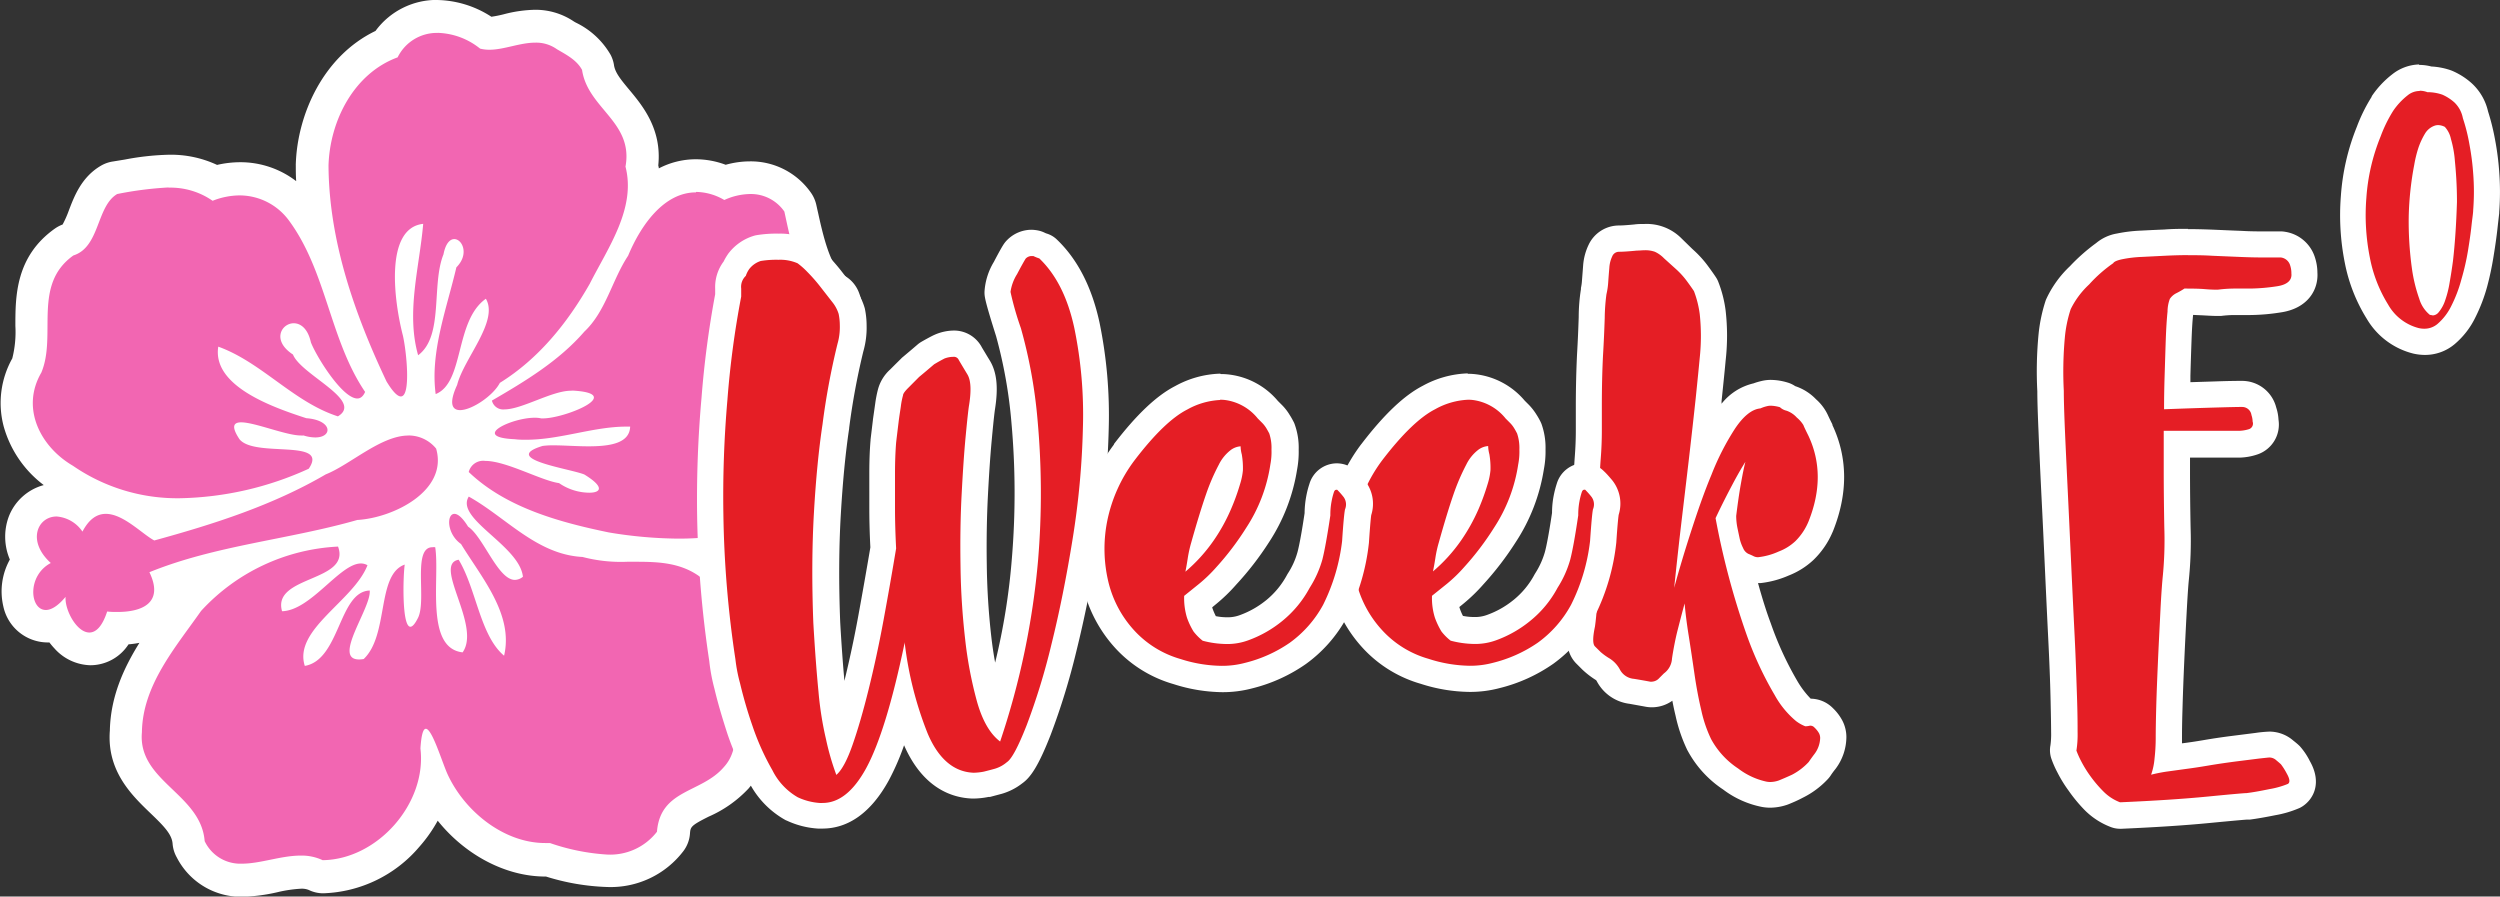 <svg xmlns="http://www.w3.org/2000/svg" viewBox="0 0 380.5 136.45">
  <rect x="0" y="0" width="380.5" height="136.45" fill="#333333" stroke="none"/>
  <defs>
    <style>
      .cls-1 {
        fill: #f266b2;
      }

      .cls-2 {
        fill: #fff;
      }

      .cls-3 {
        fill: #e51e25;
      }
    </style>
  </defs>
  <title>weeke0-logo</title>
  <g id="flower_2">
    <g>
      <path class="cls-1" d="M69.73,291.65a8.53,8.53,0,0,1-7.86-4.7,2.37,2.37,0,0,1-.31-1c-.2-2.49-2-4.23-4.13-6.26-2.6-2.49-5.84-5.6-5.43-10.66.13-6.89,4.19-12.47,7.77-17.4.58-.79,1.14-1.57,1.69-2.34a1.84,1.84,0,0,1,.17-.22,30,30,0,0,1,6.3-5.38,80.87,80.87,0,0,0-9.12,2.59,5.56,5.56,0,0,1-.69,4c-1.23,2-3.73,3-7.21,3-1.31,2.54-3,3.13-4.35,3.13a5,5,0,0,1-3.68-1.78,9.16,9.16,0,0,1-1.37-2,4.53,4.53,0,0,1-1.57.28,4.42,4.42,0,0,1-4.23-3.62A7.46,7.46,0,0,1,37.19,243a6.41,6.41,0,0,1-.73-5.79,5.44,5.44,0,0,1,5.12-3.49,6.56,6.56,0,0,1,3.6,1.13,5.75,5.75,0,0,1,2.58-1.38,28.12,28.12,0,0,1-5.1-2.81,15.14,15.14,0,0,1-6.41-7.29,11.54,11.54,0,0,1,.7-10.1,17.39,17.39,0,0,0,.69-6c0-4.13.06-9.28,5-12.79a2.5,2.5,0,0,1,.71-.36c1-.31,1.53-1.53,2.29-3.51s1.67-4.32,3.87-5.61a2.48,2.48,0,0,1,.89-.31l1.88-.3a38.69,38.69,0,0,1,6.31-.7,14,14,0,0,1,7,1.71,13.37,13.37,0,0,1,3.8-.57,11.75,11.75,0,0,1,9.44,4.75A31.38,31.38,0,0,1,81.49,194a59.31,59.31,0,0,1-1.14-11.13c.22-7,3.8-15.22,11.3-18.46a9.16,9.16,0,0,1,7.84-4.21,13.32,13.32,0,0,1,7.53,2.55,2.17,2.17,0,0,0,.37,0,13.67,13.67,0,0,0,2.83-.46,18.24,18.24,0,0,1,4.12-.62,7.78,7.78,0,0,1,4.62,1.41l.38.22a9.76,9.76,0,0,1,4.33,3.89,2.3,2.3,0,0,1,.24.77c.28,1.86,1.47,3.29,2.86,4.95,2,2.39,4.46,5.35,3.83,10a14.59,14.59,0,0,1,.13,5.38,11.16,11.16,0,0,1,8.12-3.91,10.63,10.63,0,0,1,4.42,1,11.52,11.52,0,0,1,3.8-.68,8.73,8.73,0,0,1,7.25,3.71,2.41,2.41,0,0,1,.41.91l.26,1.19c.89,4,2.11,9.59,5.19,11.24a2.5,2.5,0,0,1,1.17,1.35c1.34,3.69-1.23,6.1-2.76,7.54a12,12,0,0,0-1.13,1.17,2.6,2.6,0,0,0,.33.39,2.47,2.47,0,0,1,.66,1.28,18.76,18.76,0,0,1-.75,8.76c-.83,3.19-1.55,5.94.17,9.85a2.5,2.5,0,0,1-.56,2.82c-4.53,4.33-10.75,6.74-18.52,7.17a13,13,0,0,1,2.3,1.4c1.42.91,2.92,1.91,4.34,3a16.8,16.8,0,0,1,6,11.37,11.52,11.52,0,0,1-2.58,8.72,1.89,1.89,0,0,1-.2.2c-.85.77-1,1.65-1.29,3.27a10.43,10.43,0,0,1-2.46,5.89,15.88,15.88,0,0,1-5.31,3.68c-2.78,1.4-4,2.12-4.22,4.67a2.57,2.57,0,0,1-.5,1.31,11.42,11.42,0,0,1-9.65,4.47,33.67,33.67,0,0,1-9-1.6h-.42c-6.72,0-13.58-4.68-16.9-11.45a18.76,18.76,0,0,1-4.18,7.82A17.49,17.49,0,0,1,82,291.12h0a2.55,2.55,0,0,1-1.08-.25,5.17,5.17,0,0,0-2.26-.45,21.27,21.27,0,0,0-4.09.58A24.61,24.61,0,0,1,69.73,291.65ZM87.8,241a4.47,4.47,0,0,1,2.29.62A2.53,2.53,0,0,1,91.18,243a5.75,5.75,0,0,1,2.46-1.68,2.47,2.47,0,0,1,.84-.14,2.12,2.12,0,0,1,.5.05,4.36,4.36,0,0,1,1-1.56,3.73,3.73,0,0,1,2.74-1.13h.19a5.28,5.28,0,0,1,.06-2.72,3.29,3.29,0,0,1,2.49-2.31,4.64,4.64,0,0,1,.78-1.71,1.89,1.89,0,0,1,.32-.37h0a2.52,2.52,0,0,1-.74-1.42,9.13,9.13,0,0,1-1.4,2.9c-2.83,4-8.46,6.12-12.62,6.44l-1.25.34a2.09,2.09,0,0,1,.19.4,6.06,6.06,0,0,1,.28,1A4.54,4.54,0,0,1,87.8,241Zm-33.33-5.52c.53.37,1,.75,1.5,1.1l.88.66c1.48-.41,3-.84,4.45-1.29h-.9A35.69,35.69,0,0,1,54.47,235.44Zm40.64-14a7.86,7.86,0,0,1,6.07,2.86,2.43,2.43,0,0,1,.53,1,8.75,8.75,0,0,1,.35,3,4.63,4.63,0,0,1,4.23-2.86,2.75,2.75,0,0,1-.56-1.82,3.1,3.1,0,0,1,1-2.14h0a8,8,0,0,1-3.83,1.21A3.6,3.6,0,0,1,99.75,221a3.67,3.67,0,0,1-.39-.83h-.2a2.5,2.5,0,0,1-2.39-1.76,3.55,3.55,0,0,1-.52.92,3,3,0,0,1-2.39,1.18h0a4.25,4.25,0,0,1-3.24-1.92,3.7,3.7,0,0,1-3,2.15,4.32,4.32,0,0,1-2,2.38,2.64,2.64,0,0,1-.38.18,3.59,3.59,0,0,1-2.48,3.08,3.57,3.57,0,0,1,.14.52c.84-.45,1.75-1,2.7-1.62C88.48,223.48,91.74,221.43,95.11,221.43Z" transform="translate(-32.9 -157.69)"/>
      <path class="cls-2" d="M99.49,162.69a10.75,10.75,0,0,1,6.48,2.4,5.63,5.63,0,0,0,1.42.17c2.22,0,4.63-1.08,7-1.08a5.43,5.43,0,0,1,3.27,1c1.41.83,3,1.62,3.83,3.15.87,5.89,7.85,7.91,6.61,14.72,1.64,6.36-2.69,12.39-5.44,17.83-3.42,6-7.8,11.43-13.68,15.08-1,1.94-4.26,4.15-6.06,4.15-1.21,0-1.75-1-.44-3.84,1-4,6.37-9.7,4.37-13.11-4.78,3.37-3.24,12.75-7.64,14.51-.86-6.41,1.68-13,3.15-19.29,2-2,.9-4.3-.32-4.3-.64,0-1.32.64-1.64,2.32-1.88,4.66.07,12.44-3.86,15.36-1.86-6.53.21-13.42.77-20-5.92.65-4.43,11.83-3.09,17,.53,2.29,1.27,9.27-.31,9.27-.49,0-1.19-.65-2.18-2.28-4.85-10.24-8.77-21.41-8.83-32.89.21-6.78,3.86-14,10.52-16.44a6.64,6.64,0,0,1,6.12-3.72M58.57,186.25a11.21,11.21,0,0,1,6.69,2,11.32,11.32,0,0,1,4.12-.82,9.34,9.34,0,0,1,7.48,3.8c5.75,7.77,6.22,18.17,11.61,26.11-.29.67-.7,1-1.18,1-2.29,0-6.24-6.39-7.07-8.54-.46-2.11-1.58-2.91-2.61-2.91-1.86,0-3.41,2.61-.12,4.76,1.24,3.11,10.84,7,6.84,9.41-6.77-2.18-11.59-8.22-18.21-10.61-.94,6,8.26,9.22,13.4,10.89,4,.29,4.07,2.93,1.36,2.93a6.06,6.06,0,0,1-1.77-.3,2.81,2.81,0,0,1-.43,0c-2.21,0-7-2-9.07-2-1.18,0-1.55.63-.26,2.57,2.32,2.88,13.72-.17,10.54,4.49a49.23,49.23,0,0,1-19.49,4.49A28,28,0,0,1,44,228.58c-4.88-2.84-8-8.7-4.81-14.18,2.39-5.67-1.4-13.35,4.88-17.83,4.06-1.28,3.49-7.49,6.67-9.35a54.23,54.23,0,0,1,7.82-1m80.28.68a8.71,8.71,0,0,1,4.3,1.23,9.74,9.74,0,0,1,3.92-.91,6.19,6.19,0,0,1,5.22,2.67c1,4.54,2.25,11.69,6.71,14.08,1.67,4.6-7.11,5.81-3,10,1.29,6.69-4,11-.41,19.15-5.24,5-12.3,6.55-19.4,6.55a66.74,66.74,0,0,1-10.6-.94c-7.55-1.56-15.67-3.78-21.34-9.2a2.27,2.27,0,0,1,2.51-1.69c3.2,0,8.51,3,11.24,3.38a8.22,8.22,0,0,0,4.59,1.46c1.72,0,2.45-.81-.74-2.77-2.2-.9-12.88-2.37-6.35-4.35a11.71,11.71,0,0,1,1.65-.09c1.56,0,3.5.15,5.34.15,3.27,0,6.25-.46,6.33-3h-.59c-5,0-10.08,2-15.24,2-.57,0-1.14,0-1.71-.08-6.85-.29-.51-3.27,3-3.27a4.07,4.07,0,0,1,1,.1h.27c3.28,0,12.36-3.68,4.86-4.21a3.05,3.05,0,0,0-.62,0c-2.87,0-7.46,2.84-10.1,2.84a1.76,1.76,0,0,1-1.91-1.34c5-2.91,10.17-6,14.07-10.5,3.28-3.09,4.21-7.85,6.66-11.55,2-4.8,5.53-9.64,10.32-9.64m-43.74,37a5.4,5.4,0,0,1,4.2,2c1.85,6.42-6.53,10.55-12,10.86-10.46,3-21.55,3.85-31.64,7.95,2.28,4.74-1.22,6.05-4.84,6.05-.53,0-1.07,0-1.59-.07-.76,2.34-1.74,3.2-2.71,3.2-1.92,0-3.76-3.42-3.62-5.43-1.17,1.41-2.19,2-3,2-2.47,0-2.89-5.23.75-7.15-3.7-3.36-2-7.08.89-7.08a5.23,5.23,0,0,1,3.93,2.3c1.05-2,2.28-2.7,3.56-2.7,2.66,0,5.51,3.05,7.37,4.05,9-2.47,18-5.33,26.1-10.06,3.71-1.47,8.4-5.91,12.57-5.91m9.14,9.26c5.68,3.14,10.38,8.86,17.37,9.22a23.09,23.09,0,0,0,6.79.73h1.29c3.52,0,7,.13,10,2.44,1.45.94,2.89,1.89,4.24,3,4.75,3.79,7.08,12,3.11,16.48-3,2.69-1.2,6.37-3.91,9.32-3.41,4-9.67,3.34-10.19,9.85a9,9,0,0,1-7.65,3.47A32.74,32.74,0,0,1,116.6,286l-.72,0c-6.38,0-12.37-4.94-14.91-10.58-.87-2-2.32-6.81-3.26-6.81-.38,0-.68.82-.82,3,1,8.34-6.51,16.89-14.88,17a7.57,7.57,0,0,0-3.34-.7c-3,0-6.13,1.23-8.94,1.23a6,6,0,0,1-5.68-3.43c-.56-7.22-10.22-9.11-9.55-16.59.1-7.15,5.11-12.89,9-18.44a30.3,30.3,0,0,1,20.85-9.8c2,5.39-10.09,4.39-8.52,9.84,4.38-.11,8.79-7.27,12-7.27a1.94,1.94,0,0,1,1,.27c-2.13,5.46-11.31,9.78-9.54,15.32,5.37-.92,5.16-11.32,9.88-11.47.28,2.6-5.74,10.49-1.62,10.49a3.86,3.86,0,0,0,.71-.07c3.86-3.68,1.92-12.84,6.24-14.37-.25,1.61-.47,9.46.86,9.46.31,0,.7-.41,1.19-1.41,1.29-2.77-.9-10.69,2.16-10.69a1.67,1.67,0,0,1,.43,0c.73,4.7-1.59,15.35,4.17,16,2.88-4.06-4.59-13.4-.6-14.1,2.71,4.5,3.24,11.51,6.91,14.61,1.49-6.3-3.48-11.95-6.55-17-2.18-1.53-2.23-4.59-1-4.59.49,0,1.2.53,2.07,1.94,2.36,1.6,4.54,8.11,7.13,8.11a2,2,0,0,0,1.22-.48c-.53-4.81-10.56-8.9-8.18-12.29m-4.76-75.5a11.55,11.55,0,0,0-9.5,4.72c-8,3.86-11.9,12.77-12.13,20.29a1.09,1.09,0,0,0,0,.18c0,.79,0,1.59.06,2.39a13.93,13.93,0,0,0-8.53-2.88,15.77,15.77,0,0,0-3.51.41,16.6,16.6,0,0,0-7.3-1.55,40.19,40.19,0,0,0-6.72.73l-1.84.3a5.1,5.1,0,0,0-1.78.62c-3,1.73-4.11,4.7-4.94,6.88a15.24,15.24,0,0,1-.93,2.09,5.43,5.43,0,0,0-1.19.63c-6,4.26-6,10.36-6,14.81a16.39,16.39,0,0,1-.47,4.94,13.89,13.89,0,0,0-1.3,10.38,16.86,16.86,0,0,0,6.09,8.9,7.91,7.91,0,0,0-5.33,4.81,8.84,8.84,0,0,0,.17,6.52,10,10,0,0,0-1,7.1,6.93,6.93,0,0,0,6.65,5.52h.37a10.69,10.69,0,0,0,.75.89,7.57,7.57,0,0,0,5.5,2.58,6.93,6.93,0,0,0,5.79-3.18,15.47,15.47,0,0,0,1.66-.23c-2.42,3.88-4.39,8.22-4.5,13.35-.48,6.19,3.37,9.88,6.19,12.59,2,1.92,3.25,3.18,3.36,4.64a5,5,0,0,0,.63,2.07,11,11,0,0,0,10,6,26.73,26.73,0,0,0,5.34-.7,20.2,20.2,0,0,1,3.6-.53,2.8,2.8,0,0,1,1.17.2,5,5,0,0,0,2.17.5h0a20,20,0,0,0,14.62-7.05,21.92,21.92,0,0,0,2.82-4c4.15,5.18,10.3,8.5,16.38,8.5h.1a34.7,34.7,0,0,0,9.27,1.59,13.91,13.91,0,0,0,11.64-5.46,5,5,0,0,0,1-2.62c.08-1.06.1-1.25,2.85-2.63a18.33,18.33,0,0,0,6.08-4.29,12.87,12.87,0,0,0,3-7.11c.22-1.31.31-1.65.51-1.83a5,5,0,0,0,.4-.4A14,14,0,0,0,154,257.7,19.41,19.41,0,0,0,147,244.61c-.41-.32-.82-.63-1.24-.93A27.81,27.81,0,0,0,159,236.76a5,5,0,0,0,1.12-5.62c-1.37-3.12-.84-5.15,0-8.22a21.22,21.22,0,0,0,.79-9.87,5.11,5.11,0,0,0-.25-.87c1.71-1.64,4.81-5,3-9.88a5,5,0,0,0-2.34-2.71c-2.07-1.11-3.27-6.61-3.92-9.57-.1-.41-.18-.82-.27-1.2a5.16,5.16,0,0,0-.82-1.82,11.17,11.17,0,0,0-9.28-4.75,13.79,13.79,0,0,0-3.68.52,13,13,0,0,0-4.54-.84,12.16,12.16,0,0,0-5.64,1.39c0-.15-.05-.31-.08-.46.57-5.53-2.42-9.12-4.44-11.54-1.32-1.58-2.14-2.61-2.3-3.72a5.05,5.05,0,0,0-.5-1.54,12.22,12.22,0,0,0-5.31-4.93l-.28-.16a10.44,10.44,0,0,0-6-1.79,20.09,20.09,0,0,0-4.68.68,18.55,18.55,0,0,1-1.89.38,15.61,15.61,0,0,0-8.28-2.55Z" transform="translate(-32.9 -157.69)"/>
    </g>
  </g>
  <g id="title">
    <rect class="cls-2" x="360.1" y="16.31" width="13" height="31"/>
    <g>
      <g>
        <path class="cls-3" d="M158.12,281.85a5.24,5.24,0,0,1-.56,0,11.2,11.2,0,0,1-4-1l-.13-.06a11.76,11.76,0,0,1-4.69-4.91,40.1,40.1,0,0,1-3.13-7,69.49,69.49,0,0,1-2-6.75,24.39,24.39,0,0,1-.75-4A163,163,0,0,1,141,236a174.19,174.19,0,0,1,.62-17.62,145.22,145.22,0,0,1,2.09-15.75v-1a4.48,4.48,0,0,1,1-3.06,7.08,7.08,0,0,1,.58-1l.09-.13a5.7,5.7,0,0,1,2.68-1.88,1.83,1.83,0,0,1,.25-.06,16.18,16.18,0,0,1,3.1-.22,8.32,8.32,0,0,1,3.78.74l.22.13a12.93,12.93,0,0,1,1.78,1.55,27.75,27.75,0,0,1,2.09,2.37l1.85,2.38a7.37,7.37,0,0,1,1.4,2.57l0,.1a11.24,11.24,0,0,1,.21,2.14,11,11,0,0,1-.43,3.35,109.08,109.08,0,0,0-2.21,12c-.58,3.81-1,8.28-1.3,13.33s-.32,10.64-.09,16.61c.23,4,.49,7.5.78,10.37a50.08,50.08,0,0,0,1.09,6.89l.18.77a.14.14,0,0,1,0-.07c.79-2.27,1.6-5,2.39-8.22s1.57-6.76,2.25-10.47,1.3-7.18,1.89-10.69c-.11-2.13-.17-4.19-.17-6.09v-5.17c0-1.81.06-3.45.18-4.89.12-1.11.24-2.11.36-3.06l.35-2.42a13,13,0,0,1,.38-2,4.25,4.25,0,0,1,1.33-2.12l1.66-1.66a.81.81,0,0,1,.14-.12l2.25-1.91a1.89,1.89,0,0,1,.27-.2c.6-.36,1.18-.68,1.71-.94l.15-.07a5.46,5.46,0,0,1,2-.46,2.78,2.78,0,0,1,2.6,1.56l1.25,2.09c.8,1.32,1,3.22.53,6-.08.46-.23,1.63-.51,4.68-.23,2.46-.43,5.32-.61,8.76s-.23,7-.17,10.71a108.29,108.29,0,0,0,.68,10.92,58.25,58.25,0,0,0,1.78,9.3,16.07,16.07,0,0,0,.81,2.27,111.56,111.56,0,0,0,4.55-23.47,120.91,120.91,0,0,0-.09-21,73.75,73.75,0,0,0-2.45-13.52c-1.67-5.28-1.67-5.71-1.67-6.12a8.35,8.35,0,0,1,1.19-3.64,29,29,0,0,1,1.42-2.54,3.76,3.76,0,0,1,.25-.31,3.2,3.2,0,0,1,2.3-1,3.34,3.34,0,0,1,.82.1,2.1,2.1,0,0,1,.42.15,3.21,3.21,0,0,0,.6.24,2.1,2.1,0,0,1,.76.45c2.85,2.72,4.83,6.63,5.91,11.62a67.59,67.59,0,0,1,1.35,15.6,126,126,0,0,1-1.59,17.24c-.95,5.89-2,11.36-3.28,16.27a104.91,104.91,0,0,1-3.84,12.5c-1.74,4.43-2.73,5.83-3.64,6.48a7.25,7.25,0,0,1-2.5,1.28l-1.7.45-.11,0a10.41,10.41,0,0,1-2,.21c-3.94-.15-6.89-2.59-8.85-7.26a46.72,46.72,0,0,1-1.79-5.21,50.77,50.77,0,0,1-4,10.73C164.2,279.73,161.38,281.85,158.12,281.85Z" transform="translate(-32.9 -157.69)"/>
        <path class="cls-2" d="M189.86,196.67a1.37,1.37,0,0,1,.34,0,6.17,6.17,0,0,0,.88.35q3.84,3.67,5.33,10.59a65.23,65.23,0,0,1,1.31,15.13,123.55,123.55,0,0,1-1.57,17q-1.41,8.75-3.24,16.1a101.45,101.45,0,0,1-3.76,12.25c-1.28,3.26-2.28,5.13-3,5.6a5,5,0,0,1-1.83,1c-.64.18-1.2.32-1.67.44a8.6,8.6,0,0,1-1.57.17c-3-.11-5.37-2.13-7-6a54.2,54.2,0,0,1-3.5-13.92v.18q-2.81,13.47-5.86,19.07c-1.93,3.52-4.13,5.27-6.62,5.27a3.7,3.7,0,0,1-.47,0,9.34,9.34,0,0,1-3.32-.87,9.72,9.72,0,0,1-3.85-4.11,37.94,37.94,0,0,1-3-6.65,67.59,67.59,0,0,1-1.92-6.57,24.06,24.06,0,0,1-.71-3.67A161,161,0,0,1,143,236a169.88,169.88,0,0,1,.61-17.42,140.76,140.76,0,0,1,2.1-15.75v-1.22a2.28,2.28,0,0,1,.7-1.93,4,4,0,0,1,.53-1.05,3.61,3.61,0,0,1,1.75-1.22,14.66,14.66,0,0,1,2.71-.18,6.6,6.6,0,0,1,2.89.53,11.63,11.63,0,0,1,1.48,1.31,25.46,25.46,0,0,1,1.93,2.19l1.84,2.36a5.48,5.48,0,0,1,1,1.84,8.66,8.66,0,0,1,.18,1.75,9.19,9.19,0,0,1-.35,2.8,109.54,109.54,0,0,0-2.28,12.25q-.87,5.78-1.31,13.47t-.09,16.8q.36,6.14.79,10.5a51,51,0,0,0,1.14,7.18,39.19,39.19,0,0,0,1.57,5.42c.82-.7,1.64-2.21,2.46-4.55s1.63-5.13,2.44-8.4,1.58-6.79,2.28-10.58,1.34-7.44,1.92-10.94q-.17-3.33-.17-6.21v-5.17c0-1.75.06-3.32.17-4.72.12-1.05.24-2,.36-3s.23-1.63.35-2.45a11.66,11.66,0,0,1,.34-1.75c0-.23.27-.61.79-1.13l1.66-1.67c.71-.58,1.46-1.22,2.28-1.92.58-.35,1.11-.64,1.57-.88A3.83,3.83,0,0,1,178,212a.8.8,0,0,1,.83.49c.34.58.78,1.31,1.31,2.19s.61,2.42.26,4.63c-.12.7-.29,2.31-.53,4.82s-.43,5.45-.61,8.83-.23,7-.17,10.85a109.65,109.65,0,0,0,.7,11.12,61,61,0,0,0,1.83,9.62q1.23,4.29,3.5,6a118.65,118.65,0,0,0,5.78-27.65,123,123,0,0,0-.09-21.35,75,75,0,0,0-2.53-13.91,45.88,45.88,0,0,1-1.58-5.52,6.88,6.88,0,0,1,1-2.71c.64-1.22,1.08-2,1.31-2.36a1.25,1.25,0,0,1,.89-.39m0-4a5.23,5.23,0,0,0-3.71,1.56,4.08,4.08,0,0,0-.5.6c-.22.33-.59.94-1.53,2.74a9.9,9.9,0,0,0-1.42,4.56c0,.69,0,1.15,1.76,6.72A72,72,0,0,1,186.84,222a119.93,119.93,0,0,1,.07,20.64,99.68,99.68,0,0,1-2.55,15.9c-.24-1.3-.44-2.67-.6-4.09a107.24,107.24,0,0,1-.67-10.72c-.06-3.71,0-7.27.17-10.58s.37-6.27.6-8.67c.29-3.16.43-4.19.48-4.52.52-3.29.28-5.61-.77-7.36l-.36-.59-.86-1.43A4.78,4.78,0,0,0,178,208a7.49,7.49,0,0,0-2.76.6l-.31.14c-.58.29-1.2.63-1.84,1a4.11,4.11,0,0,0-.54.39c-.8.69-1.55,1.32-2.23,1.89a2.16,2.16,0,0,0-.27.25l-.88.87-.79.79a6.23,6.23,0,0,0-1.87,3.09,18.23,18.23,0,0,0-.4,2.07c-.12.84-.23,1.64-.35,2.45v.05c-.12,1-.24,2-.36,3,0,0,0,.07,0,.1-.13,1.49-.19,3.2-.19,5.06V235c0,1.87.05,3.88.16,6-.58,3.43-1.2,6.94-1.84,10.44s-1.36,6.81-2.11,9.88c-.23-2.56-.45-5.55-.64-8.91-.23-5.89-.2-11.4.09-16.38s.71-9.39,1.27-13.1c0,0,0-.05,0-.08a106.77,106.77,0,0,1,2.16-11.68,13,13,0,0,0,.5-3.89,12.74,12.74,0,0,0-.25-2.52,1.6,1.6,0,0,0-.05-.21,9.15,9.15,0,0,0-1.75-3.29l-1.86-2.4a32.34,32.34,0,0,0-2.24-2.54,14.45,14.45,0,0,0-2.09-1.81,3.3,3.3,0,0,0-.45-.26,10.23,10.23,0,0,0-4.67-1,18.58,18.58,0,0,0-3.49.25,4.67,4.67,0,0,0-.5.14,7.62,7.62,0,0,0-3.6,2.52,2.48,2.48,0,0,0-.19.26,8.24,8.24,0,0,0-.62,1.07,6.48,6.48,0,0,0-1.29,4.14v.84a148.11,148.11,0,0,0-2.08,15.78A174.74,174.74,0,0,0,139,236a165.63,165.63,0,0,0,1.85,22.3,27.63,27.63,0,0,0,.79,4.22c.49,2.09,1.18,4.42,2,6.94a43.3,43.3,0,0,0,3.29,7.34,13.74,13.74,0,0,0,5.53,5.71l.26.11a13.12,13.12,0,0,0,4.68,1.18c.22,0,.43,0,.65,0,4,0,7.46-2.47,10.13-7.35a37.24,37.24,0,0,0,2.32-5.33c2.84,6.47,7.2,8,10.38,8.11h.15a12,12,0,0,0,2.34-.25l.22,0,1.73-.46a9.15,9.15,0,0,0,3.17-1.61c1.23-.88,2.41-2.5,4.31-7.35a105.19,105.19,0,0,0,3.92-12.74c1.24-5,2.36-10.5,3.31-16.44a128.42,128.42,0,0,0,1.62-17.52,69.89,69.89,0,0,0-1.4-16.06c-1.16-5.39-3.34-9.64-6.48-12.64a3.82,3.82,0,0,0-1.52-.91,1.91,1.91,0,0,1-.31-.12,4.22,4.22,0,0,0-.86-.32,5.61,5.61,0,0,0-1.29-.15Z" transform="translate(-32.9 -157.69)"/>
      </g>
      <g>
        <path class="cls-3" d="M302.35,278.57a5.59,5.59,0,0,1-.91-.08,12.65,12.65,0,0,1-5.1-2.34,14.5,14.5,0,0,1-4.76-5.18,21.66,21.66,0,0,1-1.67-4.86c-.42-1.79-.78-3.73-1.08-5.76l0-.3a4.58,4.58,0,0,1-1.32,1.54l-.58.58a3.54,3.54,0,0,1-2.53,1.15,3.36,3.36,0,0,1-.71-.08l-2.36-.42a4.53,4.53,0,0,1-3.55-2.39,2.54,2.54,0,0,0-.9-1,11.85,11.85,0,0,1-1.71-1.3l-.87-.88c-1.12-1.12-.94-2.93-.56-4.74.11-.76.22-1.9.33-3.38s.23-3.2.35-4.89.17-3.25.17-4.85a37.73,37.73,0,0,0-.16-3.8,1.79,1.79,0,0,1,0-.23V231.8c0-1.36.06-2.85.18-4.44s.17-2.84.17-4.14v-3.59c0-2.9.06-5.59.18-8,.11-1.88.2-3.77.26-5.66a25.11,25.11,0,0,1,.3-3.91,9.6,9.6,0,0,0,.23-1.6c.06-.76.12-1.5.18-2.2a6.79,6.79,0,0,1,.64-2.48,3.11,3.11,0,0,1,2.84-1.8c.36,0,1.1,0,2.52-.17.48,0,.92-.06,1.31-.06a5.54,5.54,0,0,1,4.33,1.7l1.84,1.67a14.73,14.73,0,0,1,1.94,2.14c.49.68.85,1.19,1.09,1.55a2.68,2.68,0,0,1,.18.33,17.17,17.17,0,0,1,1,4,33,33,0,0,1,0,7.12c-.12,1.31-.32,3.36-.61,6.17s-.65,5.94-1.06,9.39c0,.22-.05.44-.08.65a40.28,40.28,0,0,1,3.52-6.72c1.55-2.32,3.18-3.6,5-3.9a9.78,9.78,0,0,1,1.1-.34,4.19,4.19,0,0,1,1-.12,7.07,7.07,0,0,1,1.95.31,2.09,2.09,0,0,1,.81.45.52.52,0,0,0,.17.06,5.52,5.52,0,0,1,2.5,1.57,5.31,5.31,0,0,1,1.45,1.91s.12.29.68,1.41c2.13,4.52,2.14,9.41.07,14.59a11.19,11.19,0,0,1-2.51,3.7,9.86,9.86,0,0,1-3.14,2,12.33,12.33,0,0,1-3.69,1h-.22a3.5,3.5,0,0,1-1.6-.39l-.64-.28a3,3,0,0,1-.65-.36,89.26,89.26,0,0,0,2.93,9.88,51.06,51.06,0,0,0,4.19,9.08c1.64,2.58,2.43,3.2,2.63,3.33l.66.41a2.65,2.65,0,0,1,.5-.05,2.75,2.75,0,0,1,2,.87,5.47,5.47,0,0,1,1.08,1.39,3.55,3.55,0,0,1,.38,1.6,6.15,6.15,0,0,1-1.24,3.61c-.36.47-.63.85-.84,1.17a1.89,1.89,0,0,1-.25.31,11.39,11.39,0,0,1-3.11,2.32c-.8.37-1.5.67-2.11.92l-.12,0A6.21,6.21,0,0,1,302.35,278.57Z" transform="translate(-32.9 -157.69)"/>
        <path class="cls-2" d="M283.18,195.78a4.31,4.31,0,0,1,1.59.23,4.68,4.68,0,0,1,1.4,1l1.84,1.66a12.27,12.27,0,0,1,1.66,1.84c.47.64.82,1.14,1.05,1.49a15.42,15.42,0,0,1,.88,3.5,31.34,31.34,0,0,1,0,6.65q-.18,1.92-.61,6.12c-.3,2.8-.65,5.93-1.05,9.37s-.82,6.91-1.23,10.41-.73,6.53-1,9.1c.7-2.57,1.54-5.4,2.54-8.49s2-6,3.15-8.75a38.9,38.9,0,0,1,3.58-7q1.94-2.88,3.85-3.06a5.77,5.77,0,0,1,1.05-.35,2.15,2.15,0,0,1,.53-.06,5.47,5.47,0,0,1,1.4.23,2.16,2.16,0,0,0,1,.53,3.75,3.75,0,0,1,1.57,1.05,4.66,4.66,0,0,1,1,1.14c.05.17.32.73.78,1.66q2.8,6,0,13a9.07,9.07,0,0,1-2,3,7.68,7.68,0,0,1-2.54,1.58,10.32,10.32,0,0,1-3.15.87,1.53,1.53,0,0,1-.7-.17c-.23-.12-.49-.23-.78-.35a1.66,1.66,0,0,1-.79-.88,6.21,6.21,0,0,1-.53-1.48c-.11-.53-.23-1.08-.35-1.67a9.35,9.35,0,0,1-.17-1.75c.23-1.86.46-3.47.7-4.81s.46-2.48.7-3.41c-.59.93-1.26,2.1-2,3.5s-1.61,3.09-2.54,5.07a118.76,118.76,0,0,0,4.64,17.5,52.73,52.73,0,0,0,4.37,9.45,13.79,13.79,0,0,0,3.24,3.94,5.93,5.93,0,0,0,1.4.79,2.86,2.86,0,0,0,.7-.09l.14,0a.83.83,0,0,1,.56.28,3.71,3.71,0,0,1,.7.88,1.6,1.6,0,0,1,.17.7,4.24,4.24,0,0,1-.87,2.45c-.35.46-.64.87-.88,1.22a9.32,9.32,0,0,1-2.53,1.93c-.76.35-1.43.64-2,.87a4,4,0,0,1-1.32.24,3,3,0,0,1-.6-.06,10.87,10.87,0,0,1-4.29-2,12.47,12.47,0,0,1-4.11-4.47,19.63,19.63,0,0,1-1.49-4.37q-.62-2.62-1.05-5.6t-.87-5.78c-.3-1.86-.5-3.5-.62-4.9-.35,1.29-.7,2.63-1.05,4s-.64,2.86-.87,4.37a3,3,0,0,1-1.23,2.28l-.7.7a1.61,1.61,0,0,1-1.12.56,1,1,0,0,1-.28,0c-.58-.11-1.4-.26-2.45-.43a2.66,2.66,0,0,1-2.1-1.32,4.53,4.53,0,0,0-1.57-1.75,9.2,9.2,0,0,1-1.4-1l-.88-.87c-.35-.35-.35-1.34,0-3,.12-.81.24-2,.35-3.58s.24-3.21.35-4.9.18-3.36.18-5a36.82,36.82,0,0,0-.18-4V231.8q0-2,.18-4.29c.12-1.52.17-2.95.17-4.29v-3.59c0-2.91.06-5.54.18-7.87.12-2,.2-3.88.26-5.69a29.32,29.32,0,0,1,.26-3.59,10.93,10.93,0,0,0,.27-1.83c.05-.76.11-1.49.17-2.19a4.72,4.72,0,0,1,.44-1.75,1.11,1.11,0,0,1,1.05-.7c.58,0,1.49-.06,2.71-.18.41,0,.78-.05,1.12-.05m0-4c-.46,0-1,0-1.49.07-1.43.14-2.08.16-2.34.16a5.11,5.11,0,0,0-4.63,2.91,8.77,8.77,0,0,0-.85,3.21c-.05.7-.11,1.44-.17,2.21a7.73,7.73,0,0,1-.16,1.18c0,.06,0,.12,0,.18a27.37,27.37,0,0,0-.34,4.25c-.06,1.85-.14,3.73-.25,5.57-.12,2.46-.19,5.17-.19,8.11v3.59c0,1.25-.05,2.59-.16,4-.12,1.65-.19,3.19-.19,4.6v3.58a3.4,3.4,0,0,0,0,.45,33.59,33.59,0,0,1,.15,3.58c0,1.56-.06,3.14-.17,4.71s-.23,3.31-.34,4.88-.24,2.66-.31,3.19c-.32,1.53-.88,4.49,1.11,6.49l.65.65.23.23a13.18,13.18,0,0,0,2,1.56.47.47,0,0,1,.21.21,6.54,6.54,0,0,0,5,3.46l2.27.41a5.17,5.17,0,0,0,1.11.12,5.37,5.37,0,0,0,3.13-1c.15.78.31,1.54.49,2.28a23.53,23.53,0,0,0,1.8,5.26l.05.08a16.41,16.41,0,0,0,5.4,5.9,14.33,14.33,0,0,0,5.92,2.65,7,7,0,0,0,1.21.11,8.19,8.19,0,0,0,2.59-.44l.24-.09c.67-.27,1.41-.59,2.18-1a13.12,13.12,0,0,0,3.69-2.72,4.31,4.31,0,0,0,.51-.62c.19-.3.44-.64.73-1l.07-.09a8.15,8.15,0,0,0,1.61-4.77,5.45,5.45,0,0,0-.59-2.48,7.43,7.43,0,0,0-1.45-1.93,4.82,4.82,0,0,0-3.39-1.45h0l0,0a13.76,13.76,0,0,1-2.07-2.75,49.7,49.7,0,0,1-4-8.7c-.65-1.73-1.3-3.79-1.95-6.15h0a3.24,3.24,0,0,0,.44,0,14.71,14.71,0,0,0,4.24-1.15,11.82,11.82,0,0,0,3.72-2.33,12.86,12.86,0,0,0,2.94-4.26,1.42,1.42,0,0,0,.08-.18c2.28-5.71,2.25-11.14-.1-16.13l0-.1c-.46-.91-.59-1.21-.62-1.27a7.31,7.31,0,0,0-1.87-2.55,7.74,7.74,0,0,0-3.17-2,4.11,4.11,0,0,0-1.2-.56,9,9,0,0,0-2.49-.39,5.88,5.88,0,0,0-1.48.18,10,10,0,0,0-1.18.35,8.72,8.72,0,0,0-4.86,3.1l0-.38c.31-3,.51-4.92.62-6.18a33.62,33.62,0,0,0,0-7.62,18.29,18.29,0,0,0-1.15-4.46,3.82,3.82,0,0,0-.36-.66c-.25-.38-.61-.89-1.13-1.6a16.18,16.18,0,0,0-2.2-2.45l-.27-.25L288.85,194a7.46,7.46,0,0,0-5.67-2.22Z" transform="translate(-32.9 -157.69)"/>
      </g>
      <g>
        <path class="cls-3" d="M256.6,261a23.29,23.29,0,0,1-6.87-1.15,17.27,17.27,0,0,1-8-4.93,18.76,18.76,0,0,1-4.4-8.32,23.62,23.62,0,0,1-.2-9.93,24.83,24.83,0,0,1,4.55-10.19c3.27-4.28,6.1-7,8.66-8.3a13.12,13.12,0,0,1,5.94-1.67,8.22,8.22,0,0,1,1.12.07,9.64,9.64,0,0,1,6.09,3.42l.64.65a6.4,6.4,0,0,1,.92,1.17c.2.34.37.64.5.91a1.3,1.3,0,0,1,.08.17,8.66,8.66,0,0,1,.49,3.19,12.72,12.72,0,0,1-.21,2.66,26.17,26.17,0,0,1-4,10.35,43.17,43.17,0,0,1-4.75,6.2,23.41,23.41,0,0,1-2.82,2.73l-1.51,1.22a6.23,6.23,0,0,0,.29,1.71,10.24,10.24,0,0,0,.73,1.64,6.61,6.61,0,0,0,.67.71,12.19,12.19,0,0,0,2.7.33h0a7.28,7.28,0,0,0,2.66-.46,15.63,15.63,0,0,0,4.51-2.55,14.86,14.86,0,0,0,3.74-4.51,14.17,14.17,0,0,0,1.73-3.82c.33-1.25.72-3.39,1.17-6.39a11.61,11.61,0,0,1,.21-2.34,15.6,15.6,0,0,1,.41-1.64,2.38,2.38,0,0,1,2.26-1.76,2.25,2.25,0,0,1,1,.25,1.83,1.83,0,0,1,.54.38c.38.38.77.8,1.15,1.25a3.72,3.72,0,0,1,.61,3.59c-.05.31-.18,1.3-.39,4.49a31,31,0,0,1-3.07,10.41l-.06.14a19.4,19.4,0,0,1-5.66,6.43,22.78,22.78,0,0,1-7.47,3.37A15.66,15.66,0,0,1,256.6,261Zm1.11-31.42a34.44,34.44,0,0,0-1.66,3.93c-.32.89-.66,1.9-1,3a23.52,23.52,0,0,0,1.06-2.14,32.44,32.44,0,0,0,1.31-3.61C257.57,230.23,257.66,229.84,257.71,229.6Z" transform="translate(-32.9 -157.69)"/>
        <path class="cls-2" d="M256.31,218.53a5.75,5.75,0,0,1,.84.05,7.66,7.66,0,0,1,4.9,2.8l.7.7a4.27,4.27,0,0,1,.61.79c.18.29.32.56.44.79a6.88,6.88,0,0,1,.35,2.45,10.05,10.05,0,0,1-.18,2.27A24.06,24.06,0,0,1,260.3,238a42.66,42.66,0,0,1-4.55,6,22.38,22.38,0,0,1-2.62,2.54l-2.28,1.83a10,10,0,0,0,.44,3.33,11.5,11.5,0,0,0,1,2.1,7.7,7.7,0,0,0,1.4,1.4,14.69,14.69,0,0,0,3.62.5,9.27,9.27,0,0,0,3.38-.59,17.74,17.74,0,0,0,5.07-2.89,16.33,16.33,0,0,0,4.2-5.07,15.91,15.91,0,0,0,1.93-4.29q.52-2,1.22-6.74a10.67,10.67,0,0,1,.18-2.1,10.47,10.47,0,0,1,.35-1.4q.13-.39.36-.39a.38.38,0,0,1,.17,0c.34.35.69.73,1,1.14a1.93,1.93,0,0,1,.18,1.84c-.12.58-.26,2.19-.44,4.81a29.14,29.14,0,0,1-2.89,9.71,17.24,17.24,0,0,1-5.07,5.78,20.75,20.75,0,0,1-6.82,3.06,13.44,13.44,0,0,1-3.53.45,21.12,21.12,0,0,1-6.28-1.06,15.18,15.18,0,0,1-7.08-4.38,16.61,16.61,0,0,1-3.94-7.43,21.53,21.53,0,0,1-.17-9.1,22.81,22.81,0,0,1,4.19-9.37q4.56-5.94,8-7.7a11.28,11.28,0,0,1,5-1.45M251,244.66a24.57,24.57,0,0,0,4.29-4.73,28,28,0,0,0,2.63-4.72,34.87,34.87,0,0,0,1.4-3.85,10,10,0,0,0,.43-2.1,12.18,12.18,0,0,0-.17-2.45,5.07,5.07,0,0,1-.18-1.23,2.84,2.84,0,0,0-1.57.62,6.35,6.35,0,0,0-1.75,2.18,32.58,32.58,0,0,0-1.93,4.47q-1,2.88-2.27,7.43a17.21,17.21,0,0,0-.52,2.37q-.18,1.14-.36,2m5.29-30.13a15.15,15.15,0,0,0-6.85,1.89c-2.83,1.46-5.88,4.35-9.31,8.83l-.06.07a26.82,26.82,0,0,0-4.9,11,25.77,25.77,0,0,0,.22,10.77,20.78,20.78,0,0,0,4.88,9.19,19.18,19.18,0,0,0,8.88,5.5A25,25,0,0,0,256.6,263a17.5,17.5,0,0,0,4.57-.59,24.49,24.49,0,0,0,8.15-3.7,21.32,21.32,0,0,0,6.21-7.07l.14-.27a32.77,32.77,0,0,0,3.23-11.1c.2-3,.32-3.94.36-4.22a5.7,5.7,0,0,0-1-5.29c-.43-.5-.85-1-1.26-1.37a3.88,3.88,0,0,0-1.08-.77,4.33,4.33,0,0,0-1.92-.45,4.38,4.38,0,0,0-4.16,3.14,15.83,15.83,0,0,0-.48,1.88,13.85,13.85,0,0,0-.24,2.56c-.53,3.55-.89,5.24-1.1,6a12.24,12.24,0,0,1-1.46,3.2l-.09.15a12.6,12.6,0,0,1-3.18,3.88l-.09.07a13.61,13.61,0,0,1-3.94,2.22,5.18,5.18,0,0,1-2,.33,8.74,8.74,0,0,1-1.7-.17h0a8.1,8.1,0,0,1-.49-1.16l-.06-.19.65-.53a26,26,0,0,0,3-2.91,46.61,46.61,0,0,0,4.95-6.46,28.15,28.15,0,0,0,4.27-11.08,14.44,14.44,0,0,0,.25-3,10.72,10.72,0,0,0-.63-3.93l-.15-.33c-.17-.33-.36-.68-.57-1a8.77,8.77,0,0,0-1.2-1.55l-.62-.62a11.51,11.51,0,0,0-7.3-4,10.39,10.39,0,0,0-1.37-.09Z" transform="translate(-32.9 -157.69)"/>
      </g>
      <g>
        <path class="cls-3" d="M218.87,261a23.4,23.4,0,0,1-6.87-1.15,17.29,17.29,0,0,1-8-4.93,18.78,18.78,0,0,1-4.41-8.32,23.79,23.79,0,0,1-.2-9.93A25,25,0,0,1,204,226.5c3.28-4.28,6.1-7,8.67-8.3a13.11,13.11,0,0,1,5.93-1.67,8.36,8.36,0,0,1,1.13.07,9.59,9.59,0,0,1,6.08,3.42l.65.65a6.35,6.35,0,0,1,.91,1.17c.21.34.37.64.51.91a1.22,1.22,0,0,1,.07.17,8.66,8.66,0,0,1,.49,3.19,12.07,12.07,0,0,1-.21,2.66,26.15,26.15,0,0,1-4,10.35,43.91,43.91,0,0,1-4.75,6.2,24.25,24.25,0,0,1-2.83,2.73l-1.51,1.22a6.66,6.66,0,0,0,.29,1.71,11.21,11.21,0,0,0,.73,1.64,7.78,7.78,0,0,0,.67.71,12.27,12.27,0,0,0,2.71.33h0a7.32,7.32,0,0,0,2.66-.46,15.63,15.63,0,0,0,4.51-2.55,19.12,19.12,0,0,0,5.47-8.33c.32-1.25.71-3.39,1.16-6.39a12.55,12.55,0,0,1,.63-4,2.36,2.36,0,0,1,2.26-1.76,2.31,2.31,0,0,1,1,.25,1.83,1.83,0,0,1,.54.38c.38.38.76.8,1.15,1.25a3.74,3.74,0,0,1,.61,3.59c-.06.31-.18,1.3-.4,4.49a30.74,30.74,0,0,1-3.06,10.41.91.91,0,0,1-.07.14,19.28,19.28,0,0,1-5.66,6.43,22.59,22.59,0,0,1-7.47,3.37A15.6,15.6,0,0,1,218.87,261ZM220,229.6a34.44,34.44,0,0,0-1.66,3.93c-.32.89-.66,1.9-1,3a21,21,0,0,0,1.05-2.14,30.85,30.85,0,0,0,1.32-3.61C219.85,230.23,219.94,229.84,220,229.6Z" transform="translate(-32.9 -157.69)"/>
        <path class="cls-2" d="M218.58,218.53a5.75,5.75,0,0,1,.84.05,7.68,7.68,0,0,1,4.91,2.8l.7.7a4.75,4.75,0,0,1,.61.79c.17.29.32.56.44.79a6.91,6.91,0,0,1,.34,2.45,10.2,10.2,0,0,1-.17,2.27,24.06,24.06,0,0,1-3.67,9.63,42.66,42.66,0,0,1-4.55,6,22.46,22.46,0,0,1-2.63,2.54l-2.27,1.83a10.3,10.3,0,0,0,.43,3.33,10.85,10.85,0,0,0,1,2.1,8,8,0,0,0,1.39,1.4,14.7,14.7,0,0,0,3.63.5,9.22,9.22,0,0,0,3.37-.59,17.66,17.66,0,0,0,5.08-2.89,16.61,16.61,0,0,0,4.2-5.07,16.23,16.23,0,0,0,1.93-4.29q.51-2,1.22-6.74a10.67,10.67,0,0,1,.18-2.1,10.47,10.47,0,0,1,.35-1.4q.12-.39.36-.39a.34.34,0,0,1,.16,0q.53.53,1,1.14a1.93,1.93,0,0,1,.18,1.84c-.12.58-.27,2.19-.44,4.81a29.38,29.38,0,0,1-2.89,9.71,17.27,17.27,0,0,1-5.08,5.78,20.65,20.65,0,0,1-6.82,3.06,13.39,13.39,0,0,1-3.53.45A21,21,0,0,1,212.6,258a15.26,15.26,0,0,1-7.09-4.38,16.69,16.69,0,0,1-3.93-7.43,21.69,21.69,0,0,1-.18-9.1,22.83,22.83,0,0,1,4.2-9.37q4.54-5.94,8-7.7a11.32,11.32,0,0,1,5-1.45m-5.28,26.13a24.57,24.57,0,0,0,4.29-4.73,27.18,27.18,0,0,0,2.62-4.72,32.92,32.92,0,0,0,1.4-3.85,10.23,10.23,0,0,0,.44-2.1,12.18,12.18,0,0,0-.17-2.45,5.07,5.07,0,0,1-.18-1.23,2.82,2.82,0,0,0-1.57.62,6.35,6.35,0,0,0-1.75,2.18,31.38,31.38,0,0,0-1.93,4.47q-1,2.88-2.28,7.43a18.81,18.81,0,0,0-.52,2.37c-.12.76-.23,1.43-.35,2m5.28-30.13a15.08,15.08,0,0,0-6.84,1.89c-2.84,1.46-5.89,4.35-9.32,8.83l0,.07a26.82,26.82,0,0,0-4.9,11,25.6,25.6,0,0,0,.22,10.77,20.87,20.87,0,0,0,4.87,9.19,19.18,19.18,0,0,0,8.88,5.5,25.13,25.13,0,0,0,7.43,1.23,17.53,17.53,0,0,0,4.58-.59,24.53,24.53,0,0,0,8.14-3.7,21.1,21.1,0,0,0,6.21-7.07c0-.09.1-.18.14-.27a32.82,32.82,0,0,0,3.24-11.1c.2-3,.31-3.94.35-4.22a5.64,5.64,0,0,0-1-5.29c-.43-.5-.85-1-1.26-1.37a3.74,3.74,0,0,0-1.08-.77,4.29,4.29,0,0,0-1.91-.45,4.37,4.37,0,0,0-4.16,3.14,14.1,14.1,0,0,0-.48,1.88,14.7,14.7,0,0,0-.25,2.56c-.53,3.55-.89,5.24-1.1,6a11.62,11.62,0,0,1-1.46,3.2l-.09.15a12.72,12.72,0,0,1-3.17,3.88l-.09.07a13.75,13.75,0,0,1-3.94,2.22,5.22,5.22,0,0,1-1.95.33,8.84,8.84,0,0,1-1.71-.17h0a9.36,9.36,0,0,1-.5-1.16,1.47,1.47,0,0,1-.05-.19l.64-.53a25.18,25.18,0,0,0,3-2.91,45.84,45.84,0,0,0,5-6.46,28.16,28.16,0,0,0,4.28-11.08,14.55,14.55,0,0,0,.24-3,10.51,10.51,0,0,0-.63-3.93,2.41,2.41,0,0,0-.15-.33c-.17-.33-.36-.68-.57-1a7.93,7.93,0,0,0-1.2-1.55l-.62-.62a11.48,11.48,0,0,0-7.3-4,10.17,10.17,0,0,0-1.37-.09Z" transform="translate(-32.9 -157.69)"/>
      </g>
      <g>
        <path class="cls-3" d="M401.91,209.68a5.54,5.54,0,0,1-1.32-.16,9.43,9.43,0,0,1-5.87-4.44,23.38,23.38,0,0,1-3.05-7.83,35,35,0,0,1-.57-9.61,32.48,32.48,0,0,1,2.31-10,23.57,23.57,0,0,1,2.07-4.21,12.27,12.27,0,0,1,2.71-2.9,4.82,4.82,0,0,1,3-1.06,5,5,0,0,1,1.51.23,8.68,8.68,0,0,1,2.6.49l.1,0a8.72,8.72,0,0,1,2.37,1.52,6.29,6.29,0,0,1,1.9,3.35,28.74,28.74,0,0,1,1,4.16,40.22,40.22,0,0,1,.6,4.61,39.77,39.77,0,0,1,0,5.86l-.27,2.47c-.14,1.19-.32,2.51-.55,3.94a43.29,43.29,0,0,1-1,4.55,23.06,23.06,0,0,1-1.67,4.38,10.3,10.3,0,0,1-2.65,3.42A5,5,0,0,1,401.91,209.68Zm1.94-30.79-.1.15a8.58,8.58,0,0,0-.76,1.73,14,14,0,0,0-.57,2.32,44.52,44.52,0,0,0-.82,7.5,51.45,51.45,0,0,0,.47,7.75,21.81,21.81,0,0,0,1,4.08c0,.09.07.18.1.26a14.12,14.12,0,0,0,.6-2.41c.18-1,.34-2.07.49-3.16.29-2.49.49-5.45.59-8.78,0-2.42-.15-4.44-.3-5.9a15.27,15.27,0,0,0-.51-3Z" transform="translate(-32.9 -157.69)"/>
        <path class="cls-2" d="M401.19,171.5a3.3,3.3,0,0,1,1.16.22,6.82,6.82,0,0,1,2.28.38,7,7,0,0,1,1.83,1.18,4.47,4.47,0,0,1,1.29,2.4,27.28,27.28,0,0,1,1,4,38.58,38.58,0,0,1,.57,4.41,35.82,35.82,0,0,1,0,5.56c0,.46-.14,1.26-.26,2.4s-.31,2.42-.54,3.84a37.19,37.19,0,0,1-1,4.34,20.67,20.67,0,0,1-1.52,4,8.55,8.55,0,0,1-2.13,2.78,3.07,3.07,0,0,1-2,.71,3.73,3.73,0,0,1-.86-.1,7.49,7.49,0,0,1-4.64-3.58,21,21,0,0,1-2.78-7.16,33,33,0,0,1-.53-9.06,30.12,30.12,0,0,1,2.17-9.36,20.92,20.92,0,0,1,1.9-3.88,10.4,10.4,0,0,1,2.24-2.4,2.86,2.86,0,0,1,1.78-.64m2,34.16a1.22,1.22,0,0,0,.91-.48,5.56,5.56,0,0,0,1-1.83,15.66,15.66,0,0,0,.68-2.74c.18-1,.35-2.12.5-3.23q.45-3.88.61-9c0-2.58-.16-4.64-.31-6.16a16.4,16.4,0,0,0-.61-3.43A3.85,3.85,0,0,0,405,177a2.37,2.37,0,0,0-1-.27,1.68,1.68,0,0,0-.63.12A2.8,2.8,0,0,0,402,178a11.2,11.2,0,0,0-1,2.13,18.38,18.38,0,0,0-.65,2.63,47.59,47.59,0,0,0-.84,7.77,52,52,0,0,0,.5,8.14,23.36,23.36,0,0,0,1.1,4.49,5,5,0,0,0,1.6,2.44,1.12,1.12,0,0,0,.35.06m-2-38.16h0A6.89,6.89,0,0,0,397,169a14.22,14.22,0,0,0-3.13,3.35l0,.07a25,25,0,0,0-2.26,4.57,34.36,34.36,0,0,0-2.43,10.54,37.05,37.05,0,0,0,.6,10.16,25.14,25.14,0,0,0,3.33,8.5,11.39,11.39,0,0,0,7.12,5.32,8,8,0,0,0,1.75.2,7,7,0,0,0,4.48-1.61,12.4,12.4,0,0,0,3.17-4.06,25.09,25.09,0,0,0,1.82-4.75,46,46,0,0,0,1-4.77c.24-1.47.43-2.82.56-4s.22-1.93.27-2.39c0-.05,0-.1,0-.15a41.09,41.09,0,0,0,0-6.16,42.26,42.26,0,0,0-.63-4.86,34.53,34.53,0,0,0-1.07-4.32,8.3,8.3,0,0,0-2.51-4.3,10.8,10.8,0,0,0-2.92-1.86l-.2-.08a10.66,10.66,0,0,0-3-.59,7.19,7.19,0,0,0-1.83-.24Z" transform="translate(-32.9 -157.69)"/>
      </g>
      <g>
        <path class="cls-3" d="M355.57,281.83a2.06,2.06,0,0,1-.7-.12,9.23,9.23,0,0,1-3.25-2.12A21.42,21.42,0,0,1,349.4,277a18.54,18.54,0,0,1-1.57-2.54,14.75,14.75,0,0,1-.81-1.85,2,2,0,0,1-.06-1,14,14,0,0,0,.14-2.42c0-.93,0-2.69-.09-5.3s-.18-5.67-.35-9-.35-7.12-.52-11-.35-7.61-.53-11.11-.32-6.66-.44-9.47-.17-4.8-.17-6a57.4,57.4,0,0,1,.19-8.47,21,21,0,0,1,1-4.65,14.13,14.13,0,0,1,3.24-4.45,24.91,24.91,0,0,1,3.76-3.36,4.62,4.62,0,0,1,2.33-1.06,21.09,21.09,0,0,1,3.29-.39l3.6-.18c1.26-.06,2.44-.09,3.51-.09s2.32,0,3.84.09l4.29.18c1.33,0,2.59.08,3.77.08h2.27a1.84,1.84,0,0,1,.33,0,3.67,3.67,0,0,1,3,2.56,6.19,6.19,0,0,1,.28,1.77c.12,1.66-.83,3.54-3.9,4a31.24,31.24,0,0,1-4.4.37h-2.54a17.24,17.24,0,0,0-2.12.16h-.24c-.38,0-1.06,0-2.06-.09-.74,0-1.56-.07-2.45-.08-.27.16-.57.32-.9.49l-.17.09c0,.2-.08.54-.13,1.11-.11,1.12-.2,2.52-.26,4.16s-.11,3.47-.17,5.33c0,1.06-.06,2.1-.07,3.11l5.63-.18c2.36-.06,3.78-.09,4.25-.09a3.39,3.39,0,0,1,3.32,2.67,5,5,0,0,1,.25,1.43,2.83,2.83,0,0,1-1.81,3.19,7.35,7.35,0,0,1-2.55.39h-9.11v3.95c0,2.76,0,5.72.09,8.8A57.3,57.3,0,0,1,364,246c-.11,1.19-.22,3-.34,5.19s-.23,4.66-.35,7.16-.2,4.88-.26,7.05S363,269.11,363,270s-.06,2-.16,3.08l2.43-.33c.93-.12,2.08-.29,3.45-.52s2.77-.44,4.18-.62,2.53-.33,3.53-.44a18.54,18.54,0,0,1,1.89-.19,3.57,3.57,0,0,1,2.33.9c.42.35.7.59.84.73a9,9,0,0,1,1.19,1.83c1.51,2.63,0,3.9-.44,4.22a1.34,1.34,0,0,1-.23.13,14.08,14.08,0,0,1-3.28,1c-1.45.3-2.68.51-3.66.64h-.25c-.16,0-1.06.06-5.75.52-3.64.35-8,.64-13.41.88Z" transform="translate(-32.9 -157.69)"/>
        <path class="cls-2" d="M365.9,196.53c1.05,0,2.3,0,3.76.09l4.29.18c1.4.06,2.68.08,3.85.08h2.27a1.69,1.69,0,0,1,1.4,1.23,3.78,3.78,0,0,1,.18,1.22c.11,1-.62,1.7-2.19,1.93a29.16,29.16,0,0,1-4.11.35h-2.54a20.83,20.83,0,0,0-2.36.17c-.35,0-1,0-1.93-.08s-2-.09-3.15-.09a12,12,0,0,1-1.22.7,2.56,2.56,0,0,0-1,.87,5.54,5.54,0,0,0-.35,1.93q-.18,1.75-.27,4.29c-.06,1.69-.11,3.47-.17,5.33s-.09,3.62-.09,5.25q4.2-.16,7.7-.26t4.2-.09a1.42,1.42,0,0,1,1.4,1.23,3.22,3.22,0,0,1,.18,1,.89.89,0,0,1-.53,1.14,5.49,5.49,0,0,1-1.84.26H362.22v5.95q0,4,.09,8.84a56.67,56.67,0,0,1-.26,7.61c-.12,1.28-.24,3.06-.35,5.34s-.24,4.66-.35,7.17-.21,4.87-.27,7.09S361,269.1,361,270a27.72,27.72,0,0,1-.18,3.15,10.06,10.06,0,0,1-.52,2.45,23.42,23.42,0,0,1,2.71-.52l2.54-.35c.93-.12,2.1-.29,3.5-.53s2.77-.43,4.11-.61l3.5-.44c1-.11,1.54-.17,1.66-.17a1.6,1.6,0,0,1,1.05.44c.35.29.58.49.7.61a9.77,9.77,0,0,1,.88,1.4c.46.81.52,1.34.17,1.57a13.09,13.09,0,0,1-2.8.79c-1.4.29-2.57.5-3.5.61q-.52,0-5.95.53t-13.3.87a7.11,7.11,0,0,1-2.54-1.66,18.93,18.93,0,0,1-2-2.36,17.87,17.87,0,0,1-1.4-2.28,14.12,14.12,0,0,1-.7-1.57,15.5,15.5,0,0,0,.18-2.8c0-.94,0-2.71-.09-5.34s-.18-5.66-.35-9.1-.35-7.11-.53-11-.35-7.62-.52-11.12-.32-6.65-.44-9.45-.17-4.78-.17-5.95a57,57,0,0,1,.17-8.22,19.36,19.36,0,0,1,.88-4.2,12.79,12.79,0,0,1,2.8-3.76,21.3,21.3,0,0,1,3.67-3.24c.12-.23.58-.44,1.4-.61a18.66,18.66,0,0,1,3-.35l3.58-.18q1.84-.09,3.42-.09m0-4c-1.1,0-2.31,0-3.6.1l-1.83.08-1.77.09a22.67,22.67,0,0,0-3.62.44,6.66,6.66,0,0,0-3.17,1.45,28.59,28.59,0,0,0-4,3.53,16.15,16.15,0,0,0-3.66,5.13,24,24,0,0,0-1.1,5.11,58.73,58.73,0,0,0-.2,8.79c0,1.26.06,3.3.18,6.05.1,2.58.24,5.6.43,9.48.18,3.5.35,7.19.53,11.09s.35,7.61.52,11,.29,6.37.35,9,.09,4.38.09,5.25a12.55,12.55,0,0,1-.1,2,4,4,0,0,0,.12,2,15,15,0,0,0,.93,2.13,20.23,20.23,0,0,0,1.72,2.8A23.24,23.24,0,0,0,350.2,281a11.2,11.2,0,0,0,4,2.58,3.94,3.94,0,0,0,1.4.25h.18c5.42-.24,9.84-.53,13.51-.89,4.48-.43,5.43-.5,5.62-.51a3.25,3.25,0,0,0,.44,0c1-.13,2.29-.35,3.82-.66a16.18,16.18,0,0,0,3.76-1.12,4.83,4.83,0,0,0,.45-.26c1.67-1.12,2.95-3.59,1.07-6.88a10.17,10.17,0,0,0-1.52-2.25c-.15-.15-.39-.38-1-.86a5.56,5.56,0,0,0-3.61-1.36,19.34,19.34,0,0,0-2.13.2l-3.55.45c-1.43.18-2.86.39-4.26.63s-2.45.39-3.33.5H365c0-.26,0-.51,0-.77,0-.65,0-2,.08-4.61.06-2.17.15-4.52.26-7s.23-4.89.35-7.16.22-3.88.33-5.11a59,59,0,0,0,.29-8.11c-.06-3.07-.09-6-.09-8.77v-1.95h7.11a9.12,9.12,0,0,0,3.25-.52,4.8,4.8,0,0,0,3.11-5.24,7.1,7.1,0,0,0-.35-1.87,5.36,5.36,0,0,0-5.22-4.05c-.48,0-1.77,0-4.3.09l-3.54.11,0-1c.05-1.86.11-3.64.17-5.32s.13-2.87.24-3.92l1.56.07c1,.06,1.7.09,2.17.09l.49,0a17.51,17.51,0,0,1,1.87-.14h2.54a31.24,31.24,0,0,0,4.7-.4c4.12-.6,5.76-3.44,5.59-6.06a7.63,7.63,0,0,0-.37-2.29,5.66,5.66,0,0,0-4.54-3.92,3.6,3.6,0,0,0-.66-.06H377.8c-1.15,0-2.39,0-3.68-.08l-1.53-.06-2.77-.12c-1.55-.06-2.83-.09-3.92-.09Z" transform="translate(-32.9 -157.69)"/>
      </g>
    </g>
  </g>
</svg>
